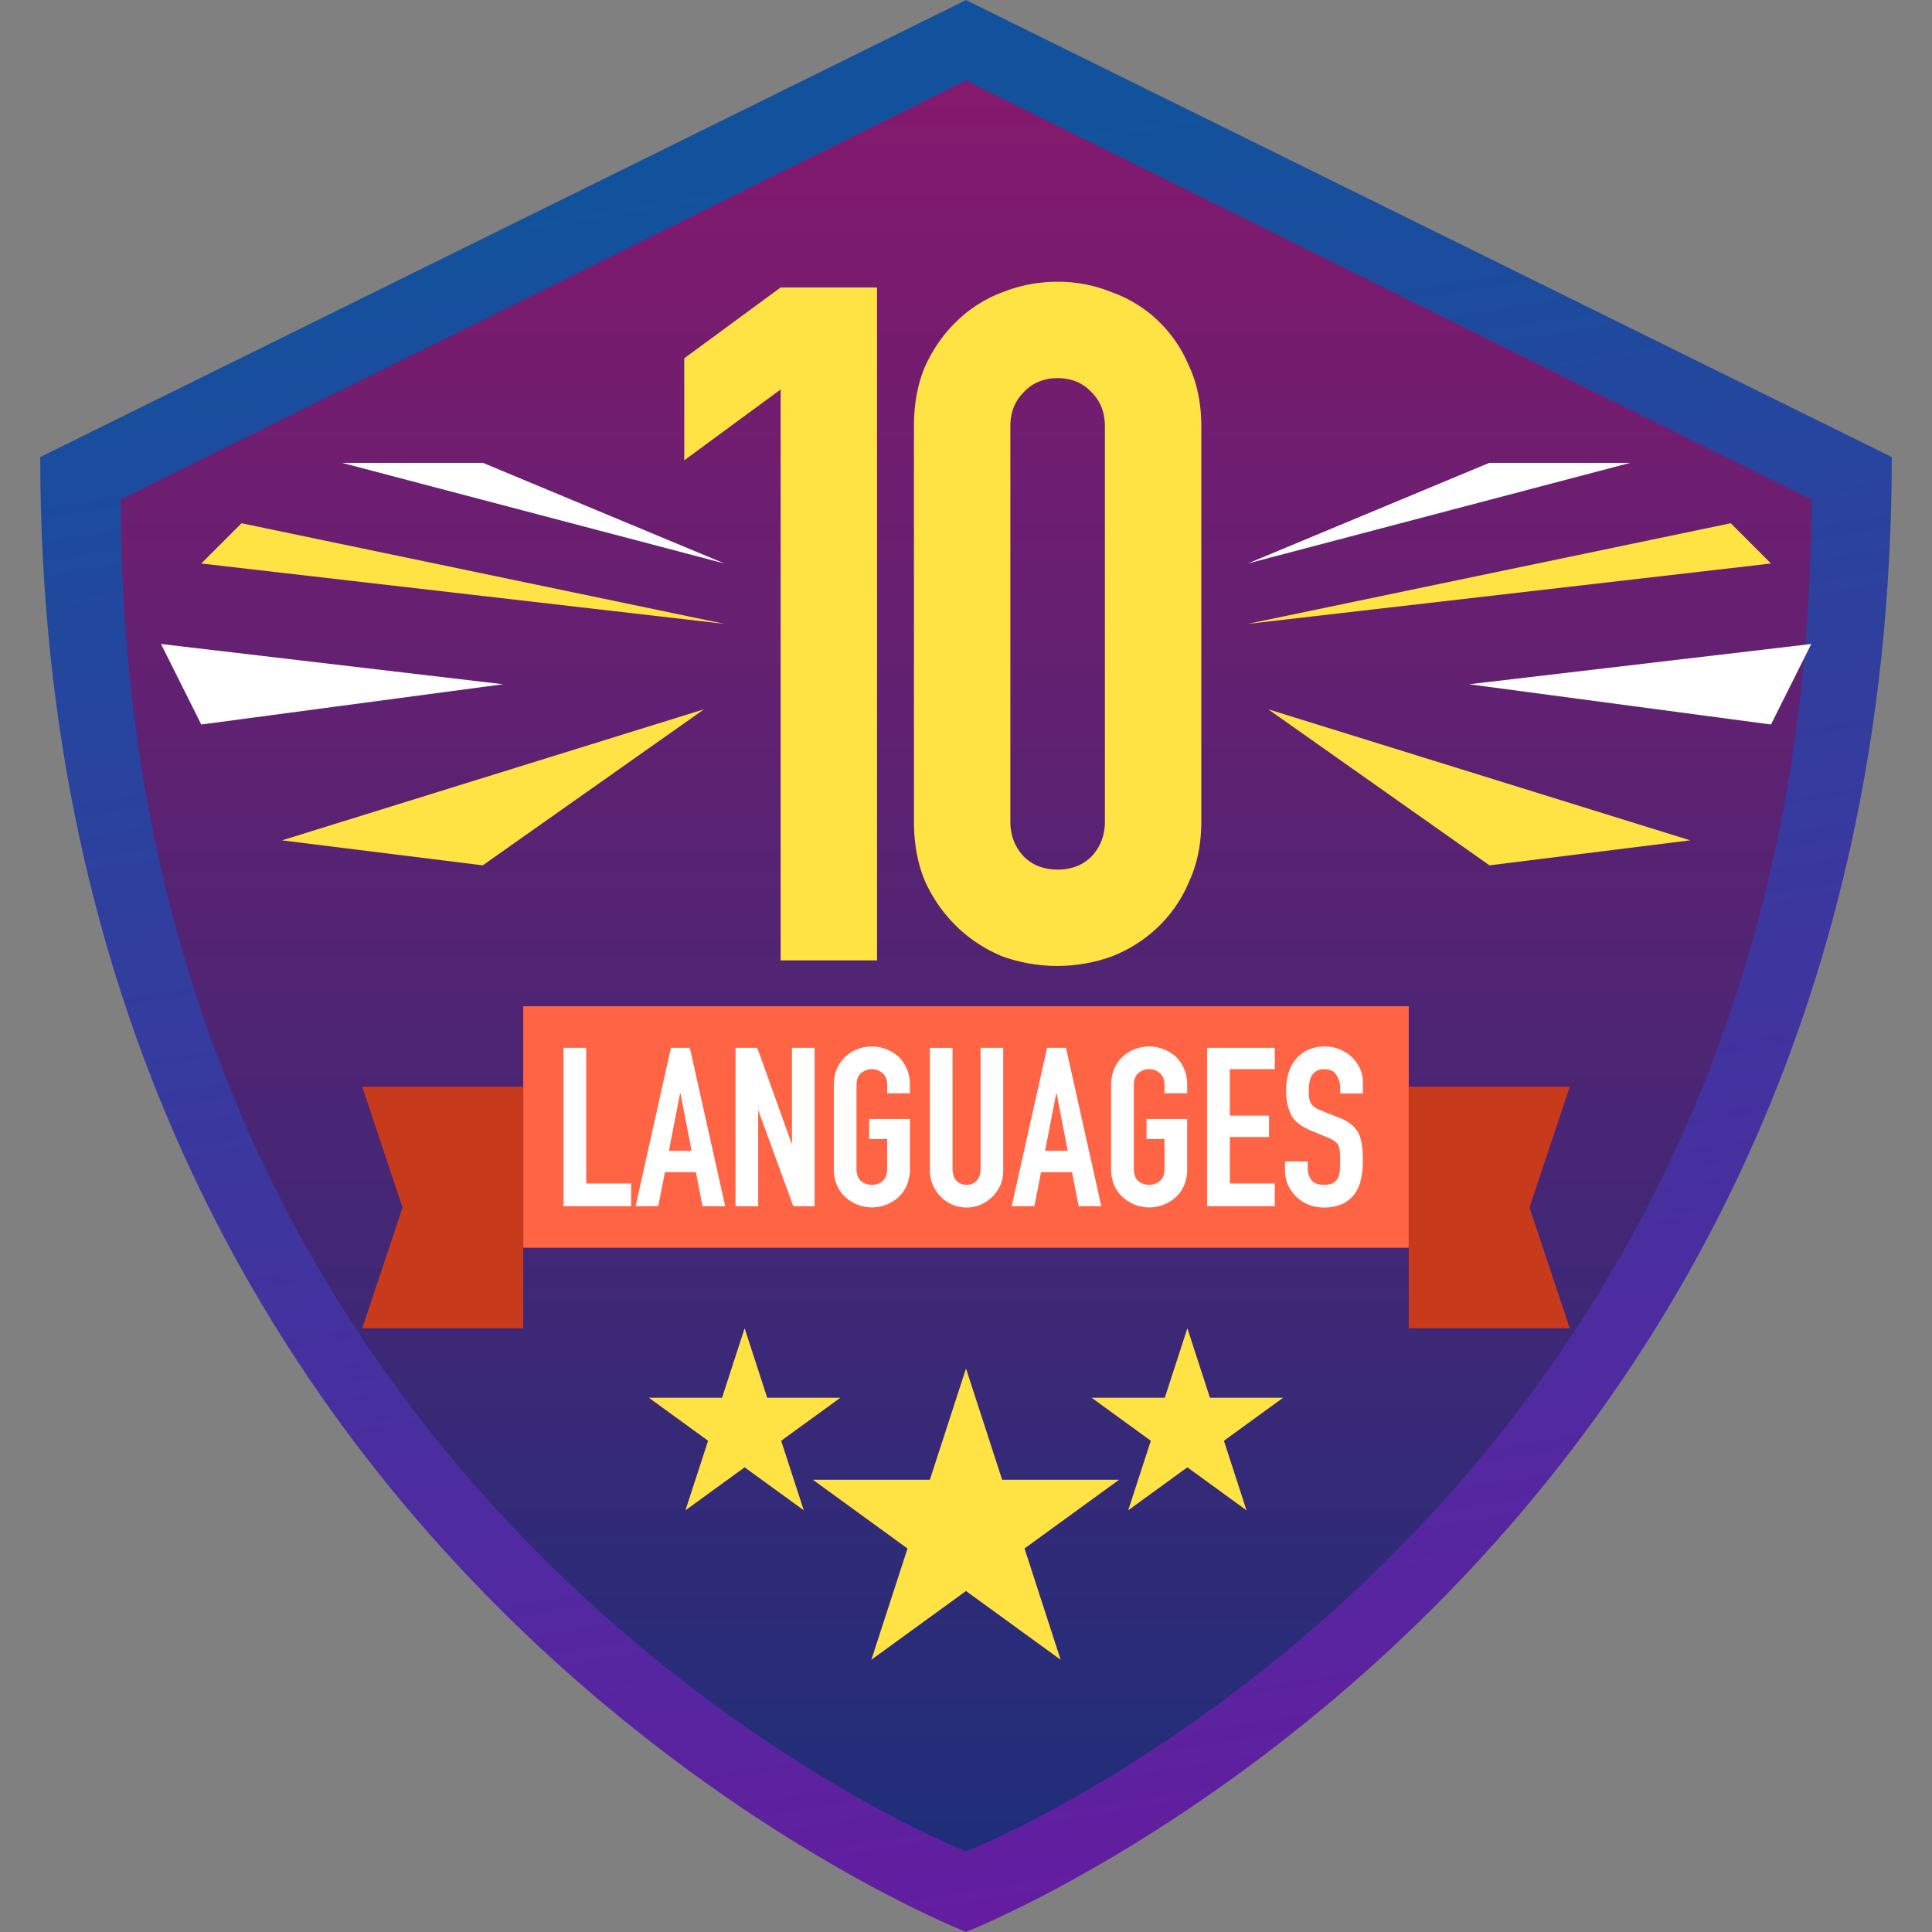 <svg width="48" height="48" fill="none" xmlns="http://www.w3.org/2000/svg"><rect width="100%" height="100%" fill="#808080" stroke="none"/><path fill-rule="evenodd" clip-rule="evenodd" d="M0 10.813L21.95 0 44 11.108S44.488 36.074 22.145 46C.098 36.172 0 10.813 0 10.813z" transform="translate(2 1)" fill="url(#paint0_linear)"/><path fill-rule="evenodd" clip-rule="evenodd" d="M23.003.003V0h-.006v.003L0 11.355c0 27.442 22.616 36.49 22.997 36.642V48l.003-.001.003.001v-.003C23.384 47.846 46 38.797 46 11.355L23.003.003zm0 45.995V46h-.006v-.002C22.649 45.86 2 37.563 2 12.41L22.997 2.002V2l.003.002.003-.002v.002L44 12.41c0 25.152-20.65 33.45-20.997 33.588z" transform="translate(1)" fill="url(#paint1_linear)"/><path fill="#FF6545" d="M13 25h22v6H13z"/><path d="M35 27h4l-1 3 1 3h-4v-6zM13 27H9l1 3-1 3h4v-6z" fill="#C83A1C"/><path d="M24 34l.898 2.764h2.906l-2.35 1.708.897 2.764L24 39.528l-2.351 1.708.898-2.764-2.351-1.708h2.906L24 34z" fill="#FFE345"/><path d="M18.5 33l.561 1.727h1.817l-1.47 1.068.561 1.728-1.469-1.068-1.47 1.068.562-1.728-1.47-1.068h1.817L18.5 33zM29.5 33l.561 1.727h1.817l-1.47 1.068.561 1.728-1.469-1.068-1.47 1.068.562-1.728-1.47-1.068h1.817L29.5 33z" fill="#FFE345"/><path d="M14 29.967v-3.934h.564v3.37h1.116v.564H14zM17.183 28.591l-.276-1.425h-.011l-.277 1.425h.564zm-1.392 1.376l.878-3.934h.47l.878 3.934h-.563l-.166-.845h-.768l-.166.845h-.563zM18.273 29.967v-3.934h.541l.85 2.37h.012v-2.37h.563v3.934h-.53l-.862-2.365h-.01v2.365h-.564zM20.716 26.961c0-.158.028-.298.083-.42a.887.887 0 0 1 .52-.48.972.972 0 0 1 .68 0c.113.04.217.1.309.177.088.08.16.182.215.303.055.122.083.262.083.42v.2h-.564v-.2c0-.136-.038-.235-.116-.298a.383.383 0 0 0-.265-.1.403.403 0 0 0-.27.1c-.074.063-.111.162-.111.298v2.078c0 .136.037.237.11.304a.417.417 0 0 0 .271.093.396.396 0 0 0 .265-.093c.078-.067.116-.168.116-.304v-.74h-.447V27.8h1.011v1.238a.996.996 0 0 1-.083.425.878.878 0 0 1-.215.293.94.94 0 0 1-.31.182.972.972 0 0 1-.978-.182.843.843 0 0 1-.22-.293.996.996 0 0 1-.084-.425V26.96zM24.925 26.033v3.05a.893.893 0 0 1-.265.646.937.937 0 0 1-.293.2.88.88 0 0 1-.353.071.88.88 0 0 1-.641-.27.893.893 0 0 1-.27-.646l-.001-3.05h.564v2.994c0 .14.033.243.099.309s.15.1.249.1.182-.034.248-.1c.067-.066.1-.17.1-.31v-2.994h.563zM26.528 28.591l-.276-1.425h-.011l-.277 1.425h.564zm-1.392 1.376l.878-3.934h.47l.878 3.934h-.563l-.166-.845h-.768l-.166.845h-.563zM27.606 26.961c0-.158.028-.298.083-.42a.888.888 0 0 1 .52-.48.972.972 0 0 1 .68 0c.113.04.216.1.308.177.089.08.16.182.216.303.055.122.083.262.083.42v.2h-.564v-.2c0-.136-.038-.235-.116-.298a.383.383 0 0 0-.265-.1.403.403 0 0 0-.27.1c-.074.063-.111.162-.111.298v2.078c0 .136.037.237.11.304a.417.417 0 0 0 .271.093.396.396 0 0 0 .265-.093c.078-.067.116-.168.116-.304v-.74h-.447V27.8h1.01v1.238a.997.997 0 0 1-.082.425.878.878 0 0 1-.216.293.94.94 0 0 1-.309.182.972.972 0 0 1-.978-.182.844.844 0 0 1-.22-.293.997.997 0 0 1-.084-.425V26.96zM29.992 29.967v-3.934h1.68v.53h-1.117v1.155h.973v.53h-.973v1.155h1.116v.564h-1.68zM33.86 27.166h-.564v-.127a.575.575 0 0 0-.094-.332c-.059-.096-.16-.143-.303-.143a.354.354 0 0 0-.188.044.37.37 0 0 0-.116.11.469.469 0 0 0-.061.166 1.014 1.014 0 0 0-.017.188c0 .077.002.142.006.193a.406.406 0 0 0 .044.138c.022.04.053.076.094.105.044.03.103.06.177.089l.43.171c.126.048.227.105.305.171a.697.697 0 0 1 .182.221c.04.089.068.19.083.304.015.11.022.238.022.381 0 .166-.017.32-.05.464a.97.97 0 0 1-.16.36.795.795 0 0 1-.304.243 1.072 1.072 0 0 1-.458.088c-.137 0-.264-.024-.382-.072a.907.907 0 0 1-.304-.199 1.02 1.02 0 0 1-.204-.293.947.947 0 0 1-.072-.37v-.21h.564v.177c0 .103.03.197.088.282.063.08.166.121.31.121.095 0 .169-.012.22-.038a.311.311 0 0 0 .128-.122.404.404 0 0 0 .05-.182c.007-.074.01-.155.01-.243a2.37 2.37 0 0 0-.01-.254.436.436 0 0 0-.045-.16.303.303 0 0 0-.105-.1 1.144 1.144 0 0 0-.166-.083l-.403-.166c-.243-.099-.407-.23-.492-.392a1.404 1.404 0 0 1-.121-.619c0-.147.02-.287.06-.42a.954.954 0 0 1 .183-.342.813.813 0 0 1 .293-.227.978.978 0 0 1 .43-.088.98.98 0 0 1 .685.282c.17.177.255.38.255.608v.276z" fill="#fff"/><path d="M19.395 23.86V9.676L17 11.437V8.903l2.395-1.761h2.395v16.718h-2.395zM22.707 10.593c0-.564.094-1.065.282-1.503.204-.439.47-.814.799-1.127a3.26 3.26 0 0 1 1.127-.705A3.693 3.693 0 0 1 26.277 7c.47 0 .915.086 1.338.258.438.157.822.392 1.15.705.33.313.588.688.775 1.127.204.438.306.939.306 1.503v9.815c0 .563-.102 1.064-.306 1.502a3.368 3.368 0 0 1-.774 1.127 3.512 3.512 0 0 1-1.151.728 4.02 4.02 0 0 1-2.7 0 3.576 3.576 0 0 1-1.127-.728 3.675 3.675 0 0 1-.799-1.127c-.188-.438-.282-.939-.282-1.503v-9.814zm2.395 9.815c0 .344.11.633.33.868.218.22.5.329.845.329.344 0 .626-.11.845-.329.219-.235.329-.524.329-.869v-9.814c0-.345-.11-.627-.33-.846-.218-.235-.5-.352-.844-.352-.345 0-.627.117-.846.352-.219.22-.329.501-.329.846v9.814zM17.492 17.622L7.008 20.878l4.987.621 5.497-3.877z" fill="#FFE345"/><path d="M12.5 17L5 18l-1-2 8.5 1z" fill="#fff"/><path d="M18 15.5L5 14l1-1 12 2.5z" fill="#FFE345"/><path d="M18 14l-9.5-2.5H12l6 2.5z" fill="#fff"/><path d="M31.508 17.622l10.484 3.256-4.987.621-5.497-3.877z" fill="#FFE345"/><path d="M36.5 17l7.5 1 1-2-8.5 1z" fill="#fff"/><path d="M31 15.5L44 14l-1-1-12 2.5z" fill="#FFE345"/><path d="M31 14l9.5-2.5H37L31 14z" fill="#fff"/><defs><linearGradient id="paint0_linear" x2="1" gradientUnits="userSpaceOnUse" gradientTransform="matrix(0 43.5 -41.609 0 42.804 1)"><stop stop-color="#85196D"/><stop offset="1" stop-color="#202E7A"/></linearGradient><linearGradient id="paint1_linear" x2="1" gradientUnits="userSpaceOnUse" gradientTransform="matrix(6.5 50 -49.161 8.462 47.58 -2.23)"><stop offset=".024" stop-color="#12529D"/><stop offset="1" stop-color="#6D17A1"/></linearGradient></defs></svg>